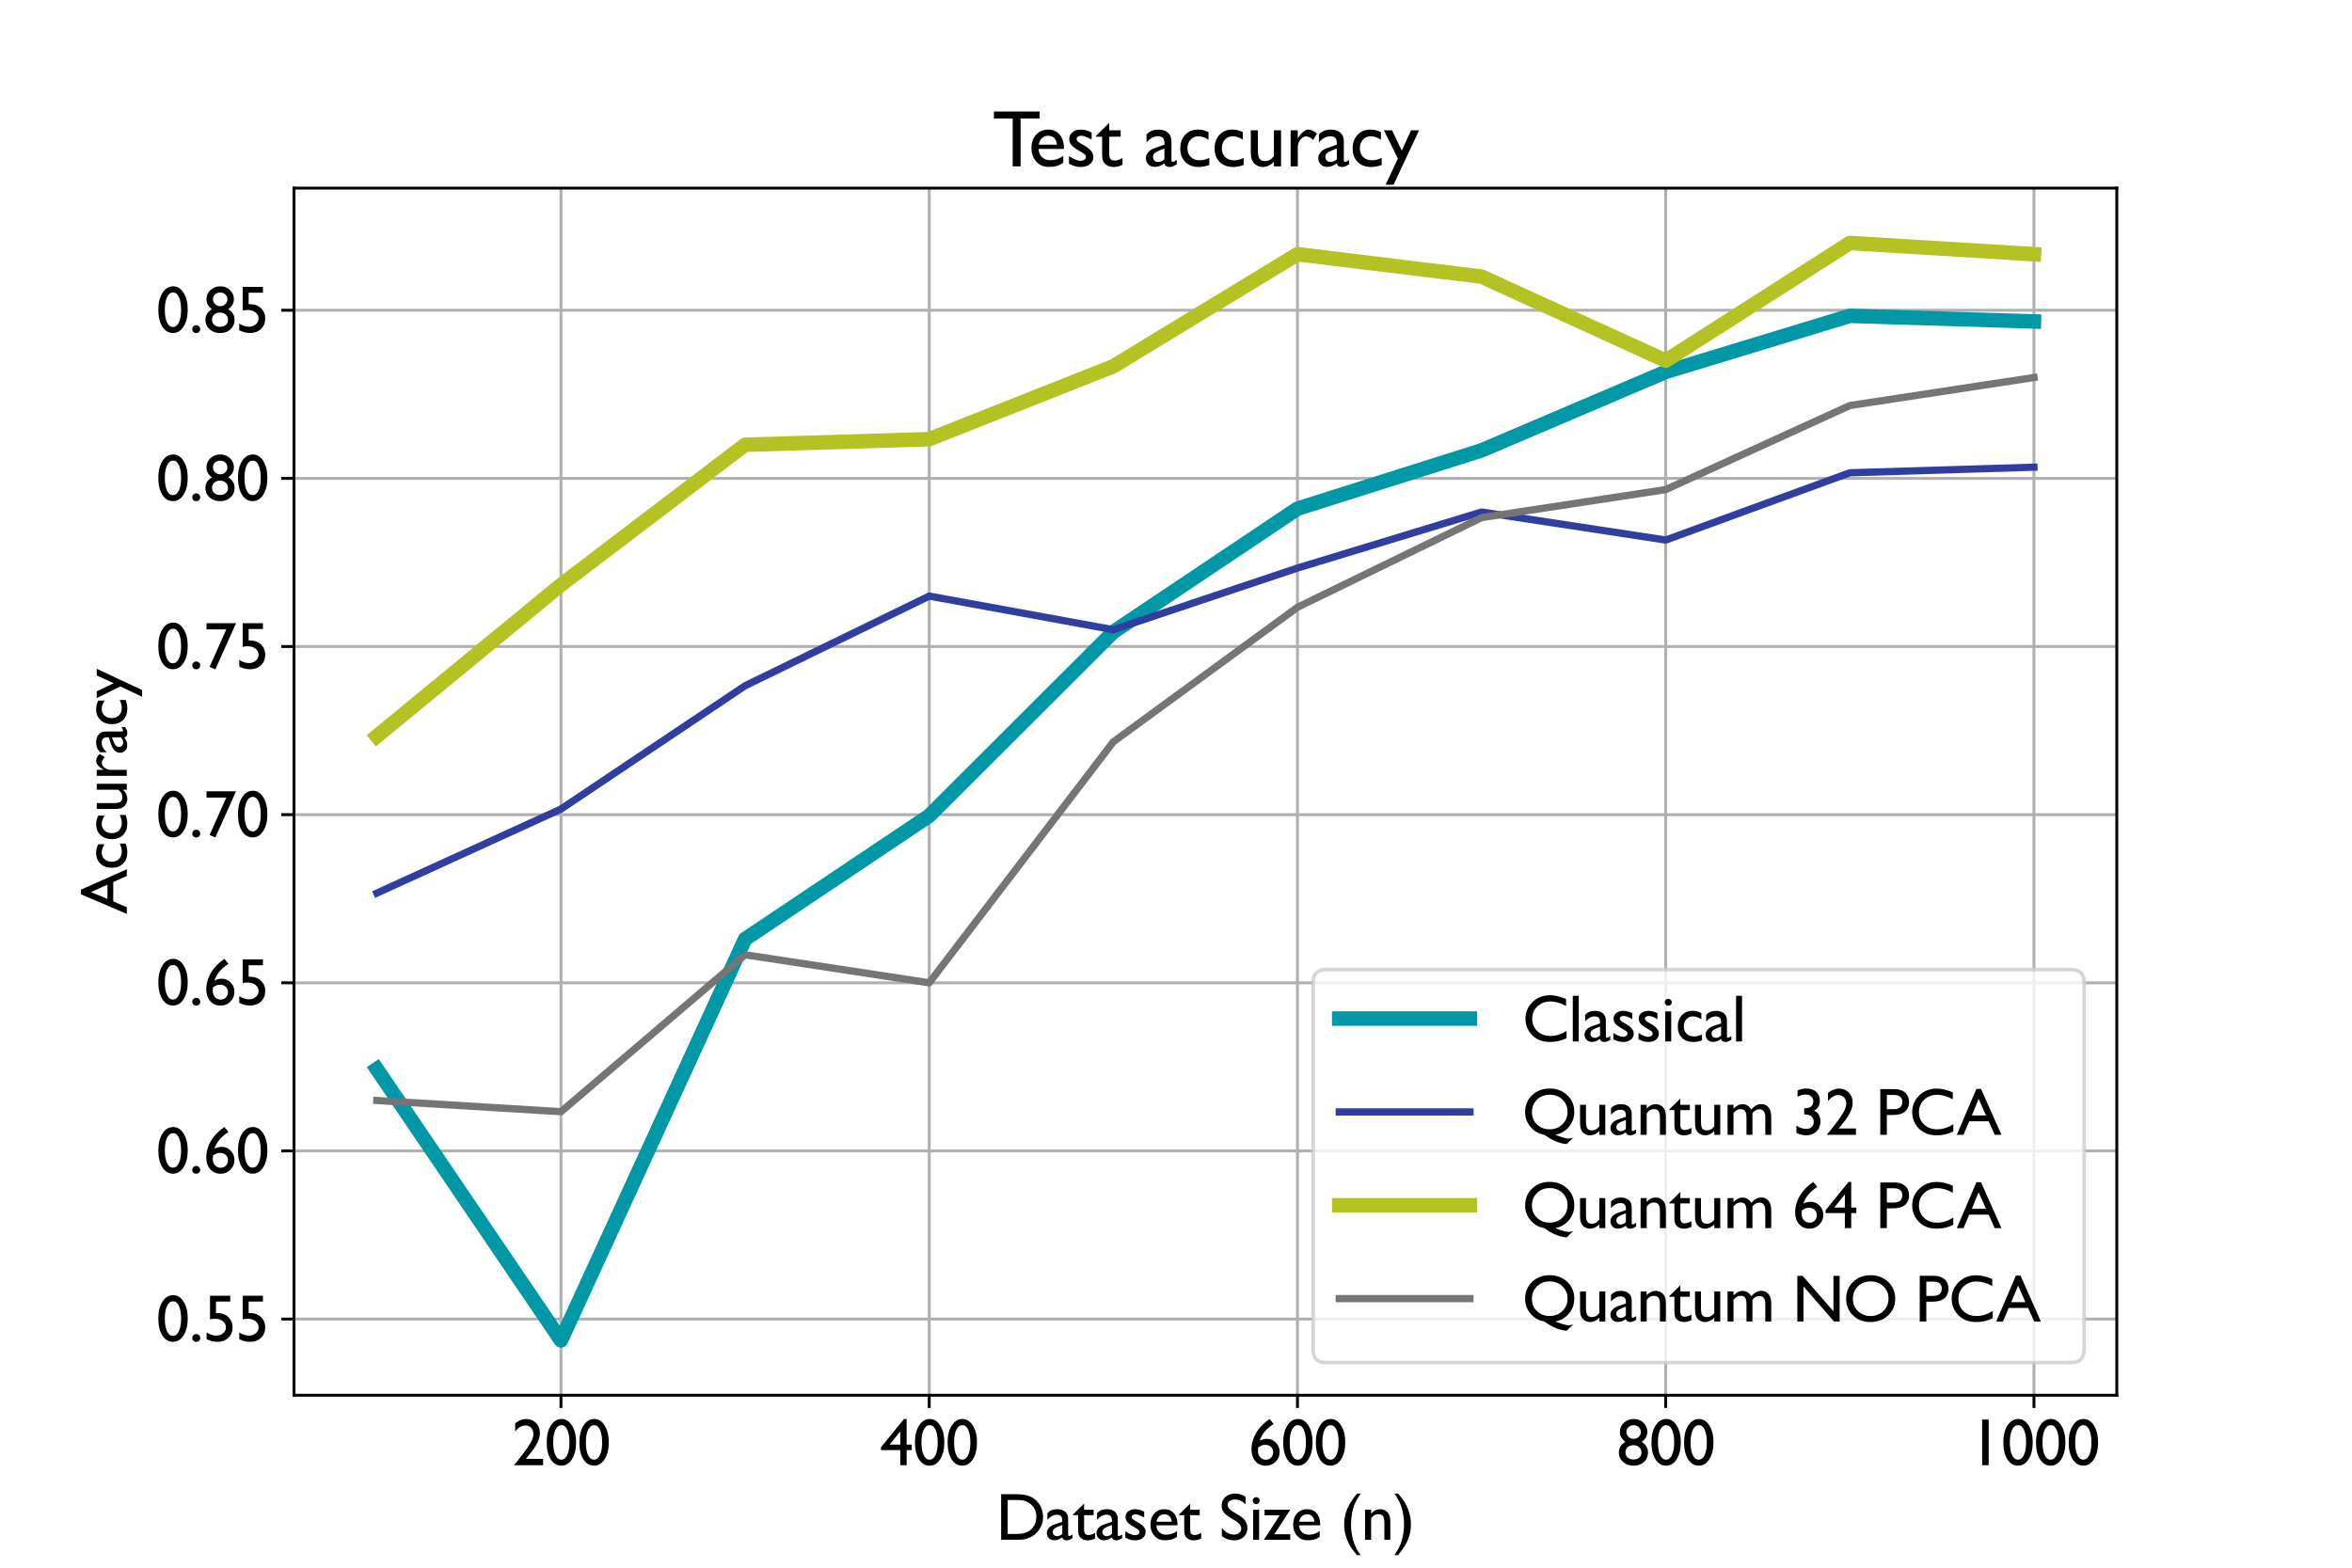 <?xml version="1.0" encoding="utf-8" standalone="no"?>
<!DOCTYPE svg PUBLIC "-//W3C//DTD SVG 1.1//EN"
  "http://www.w3.org/Graphics/SVG/1.1/DTD/svg11.dtd">
<svg xmlns:xlink="http://www.w3.org/1999/xlink" width="648pt" height="432pt" viewBox="0 0 648 432" xmlns="http://www.w3.org/2000/svg" version="1.1">
 <defs>
  <style type="text/css">*{stroke-linejoin: round; stroke-linecap: butt}</style>
 </defs>
 <g id="figure_1">
  <g id="patch_1">
   <path d="M 0 432 
L 648 432 
L 648 0 
L 0 0 
z
" style="fill: #ffffff"/>
  </g>
  <g id="axes_1">
   <g id="patch_2">
    <path d="M 81 384.48 
L 583.2 384.48 
L 583.2 51.84 
L 81 51.84 
z
" style="fill: #ffffff"/>
   </g>
   <g id="matplotlib.axis_1">
    <g id="xtick_1">
     <g id="line2d_1">
      <path d="M 154.555 384.48 
L 154.555 51.84 
" clip-path="url(#pd69fb82cbe)" style="fill: none; stroke: #b0b0b0; stroke-width: 0.8; stroke-linecap: square"/>
     </g>
     <g id="line2d_2">
      <defs>
       <path id="md118e28bc7" d="M 0 0 
L 0 3.5 
" style="stroke: #000000; stroke-width: 0.8"/>
      </defs>
      <g>
       <use xlink:href="#md118e28bc7" x="154.555" y="384.48" style="stroke: #000000; stroke-width: 0.8"/>
      </g>
     </g>
     <g id="text_1">
      <!-- 200 -->
      <g transform="translate(141.055 403.759) scale(0.18 -0.18)">
       <defs>
        <path id="GillSansMT-32" d="M 1319 603 
L 2981 603 
L 2981 0 
L 219 0 
L 219 44 
L 481 353 
Q 1097 1116 1461 1647 
Q 1825 2178 1936 2450 
Q 2047 2722 2047 2988 
Q 2047 3356 1837 3579 
Q 1628 3803 1281 3803 
Q 1019 3803 764 3648 
Q 509 3494 306 3213 
L 306 4006 
Q 816 4422 1356 4422 
Q 1928 4422 2298 4040 
Q 2669 3659 2669 3072 
Q 2669 2809 2576 2511 
Q 2484 2213 2250 1823 
Q 2016 1434 1453 763 
L 1319 603 
z
" transform="scale(0.016)"/>
        <path id="GillSansMT-30" d="M 1625 4422 
Q 2225 4422 2617 3792 
Q 3009 3163 3009 2194 
Q 3009 1200 2617 578 
Q 2225 -44 1600 -44 
Q 966 -44 581 565 
Q 197 1175 197 2181 
Q 197 3175 594 3798 
Q 991 4422 1625 4422 
z
M 1631 3828 
L 1600 3828 
Q 1241 3828 1030 3386 
Q 819 2944 819 2188 
Q 819 1413 1025 972 
Q 1231 531 1594 531 
Q 1956 531 2165 972 
Q 2375 1413 2375 2169 
Q 2375 2928 2173 3378 
Q 1972 3828 1631 3828 
z
" transform="scale(0.016)"/>
       </defs>
       <use xlink:href="#GillSansMT-32"/>
       <use xlink:href="#GillSansMT-30" x="50"/>
       <use xlink:href="#GillSansMT-30" x="100"/>
      </g>
     </g>
    </g>
    <g id="xtick_2">
     <g id="line2d_3">
      <path d="M 256.009 384.48 
L 256.009 51.84 
" clip-path="url(#pd69fb82cbe)" style="fill: none; stroke: #b0b0b0; stroke-width: 0.8; stroke-linecap: square"/>
     </g>
     <g id="line2d_4">
      <g>
       <use xlink:href="#md118e28bc7" x="256.009" y="384.48" style="stroke: #000000; stroke-width: 0.8"/>
      </g>
     </g>
     <g id="text_2">
      <!-- 400 -->
      <g transform="translate(242.509 403.759) scale(0.18 -0.18)">
       <defs>
        <path id="GillSansMT-34" d="M 2272 4422 
L 2528 4422 
L 2528 1972 
L 3016 1972 
L 3016 1441 
L 2528 1441 
L 2528 0 
L 1919 0 
L 1919 1441 
L 72 1441 
L 72 1709 
L 2272 4422 
z
M 1919 1972 
L 1919 3238 
L 909 1972 
L 1919 1972 
z
" transform="scale(0.016)"/>
       </defs>
       <use xlink:href="#GillSansMT-34"/>
       <use xlink:href="#GillSansMT-30" x="50"/>
       <use xlink:href="#GillSansMT-30" x="100"/>
      </g>
     </g>
    </g>
    <g id="xtick_3">
     <g id="line2d_5">
      <path d="M 357.464 384.48 
L 357.464 51.84 
" clip-path="url(#pd69fb82cbe)" style="fill: none; stroke: #b0b0b0; stroke-width: 0.8; stroke-linecap: square"/>
     </g>
     <g id="line2d_6">
      <g>
       <use xlink:href="#md118e28bc7" x="357.464" y="384.48" style="stroke: #000000; stroke-width: 0.8"/>
      </g>
     </g>
     <g id="text_3">
      <!-- 600 -->
      <g transform="translate(343.964 403.759) scale(0.18 -0.18)">
       <defs>
        <path id="GillSansMT-36" d="M 1966 4378 
L 2028 4422 
L 2406 3944 
Q 1906 3622 1576 3240 
Q 1247 2859 1069 2344 
Q 1416 2522 1759 2522 
Q 2275 2522 2628 2156 
Q 2981 1791 2981 1259 
Q 2981 713 2597 331 
Q 2213 -50 1663 -50 
Q 1047 -50 667 383 
Q 288 816 288 1516 
Q 288 2041 483 2561 
Q 678 3081 1045 3536 
Q 1413 3991 1966 4378 
z
M 934 1697 
Q 909 1550 909 1369 
Q 909 1000 1123 762 
Q 1338 525 1672 525 
Q 1972 525 2167 728 
Q 2363 931 2363 1241 
Q 2363 1556 2155 1751 
Q 1947 1947 1606 1947 
Q 1431 1947 1289 1894 
Q 1147 1841 934 1697 
z
" transform="scale(0.016)"/>
       </defs>
       <use xlink:href="#GillSansMT-36"/>
       <use xlink:href="#GillSansMT-30" x="50"/>
       <use xlink:href="#GillSansMT-30" x="100"/>
      </g>
     </g>
    </g>
    <g id="xtick_4">
     <g id="line2d_7">
      <path d="M 458.918 384.48 
L 458.918 51.84 
" clip-path="url(#pd69fb82cbe)" style="fill: none; stroke: #b0b0b0; stroke-width: 0.8; stroke-linecap: square"/>
     </g>
     <g id="line2d_8">
      <g>
       <use xlink:href="#md118e28bc7" x="458.918" y="384.48" style="stroke: #000000; stroke-width: 0.8"/>
      </g>
     </g>
     <g id="text_4">
      <!-- 800 -->
      <g transform="translate(445.418 403.759) scale(0.18 -0.18)">
       <defs>
        <path id="GillSansMT-38" d="M 306 3194 
Q 306 3706 690 4064 
Q 1075 4422 1631 4422 
Q 2178 4422 2554 4067 
Q 2931 3713 2931 3194 
Q 2931 2609 2388 2228 
Q 2994 1878 2994 1197 
Q 2994 656 2600 303 
Q 2206 -50 1606 -50 
Q 1013 -50 609 311 
Q 206 672 206 1203 
Q 206 1869 825 2228 
Q 547 2453 426 2676 
Q 306 2900 306 3194 
z
M 2309 3175 
Q 2309 3459 2114 3643 
Q 1919 3828 1619 3828 
Q 1316 3828 1122 3647 
Q 928 3466 928 3181 
Q 928 2909 1133 2715 
Q 1338 2522 1625 2522 
Q 1909 2522 2109 2714 
Q 2309 2906 2309 3175 
z
M 2363 1172 
L 2363 1234 
Q 2363 1534 2148 1723 
Q 1934 1913 1594 1913 
Q 1259 1913 1048 1722 
Q 838 1531 838 1228 
Q 838 925 1053 734 
Q 1269 544 1613 544 
Q 1941 544 2152 719 
Q 2363 894 2363 1172 
z
" transform="scale(0.016)"/>
       </defs>
       <use xlink:href="#GillSansMT-38"/>
       <use xlink:href="#GillSansMT-30" x="50"/>
       <use xlink:href="#GillSansMT-30" x="100"/>
      </g>
     </g>
    </g>
    <g id="xtick_5">
     <g id="line2d_9">
      <path d="M 560.373 384.48 
L 560.373 51.84 
" clip-path="url(#pd69fb82cbe)" style="fill: none; stroke: #b0b0b0; stroke-width: 0.8; stroke-linecap: square"/>
     </g>
     <g id="line2d_10">
      <g>
       <use xlink:href="#md118e28bc7" x="560.373" y="384.48" style="stroke: #000000; stroke-width: 0.8"/>
      </g>
     </g>
     <g id="text_5">
      <!-- 1000 -->
      <g transform="translate(542.373 403.759) scale(0.18 -0.18)">
       <defs>
        <path id="GillSansMT-31" d="M 1294 4366 
L 1919 4366 
L 1919 0 
L 1294 0 
L 1294 4366 
z
" transform="scale(0.016)"/>
       </defs>
       <use xlink:href="#GillSansMT-31"/>
       <use xlink:href="#GillSansMT-30" x="50"/>
       <use xlink:href="#GillSansMT-30" x="100"/>
       <use xlink:href="#GillSansMT-30" x="150"/>
      </g>
     </g>
    </g>
    <g id="text_6">
     <!-- Dataset Size (n) -->
     <g transform="translate(274.421 424.319) scale(0.18 -0.18)">
      <defs>
       <path id="GillSansMT-44" d="M 488 6 
L 488 4366 
L 1959 4366 
Q 2850 4366 3369 4098 
Q 3888 3831 4194 3312 
Q 4500 2794 4500 2181 
Q 4500 1744 4331 1344 
Q 4163 944 3850 641 
Q 3531 328 3109 169 
Q 2863 72 2656 39 
Q 2450 6 1869 6 
L 488 6 
z
M 1894 3809 
L 1113 3809 
L 1113 563 
L 1913 563 
Q 2381 563 2640 627 
Q 2900 691 3073 789 
Q 3247 888 3391 1031 
Q 3853 1500 3853 2216 
Q 3853 2919 3378 3363 
Q 3203 3528 2976 3634 
Q 2750 3741 2547 3775 
Q 2344 3809 1894 3809 
z
" transform="scale(0.016)"/>
       <path id="GillSansMT-61" d="M 2209 1728 
L 2209 506 
Q 2209 359 2309 359 
Q 2413 359 2631 513 
L 2631 166 
Q 2438 41 2320 -4 
Q 2203 -50 2075 -50 
Q 1709 -50 1644 238 
Q 1281 -44 872 -44 
Q 572 -44 372 154 
Q 172 353 172 653 
Q 172 925 367 1139 
Q 563 1353 922 1478 
L 1650 1728 
L 1650 1881 
Q 1650 2400 1131 2400 
Q 666 2400 225 1919 
L 225 2541 
Q 556 2931 1178 2931 
Q 1644 2931 1925 2688 
Q 2019 2609 2094 2479 
Q 2169 2350 2189 2220 
Q 2209 2091 2209 1728 
z
M 1650 569 
L 1650 1422 
L 1269 1275 
Q 978 1159 858 1042 
Q 738 925 738 750 
Q 738 572 852 459 
Q 966 347 1147 347 
Q 1419 347 1650 569 
z
" transform="scale(0.016)"/>
       <path id="GillSansMT-74" d="M 0 2419 
L 1069 3469 
L 1069 2875 
L 1978 2875 
L 1978 2363 
L 1069 2363 
L 1069 953 
Q 1069 459 1478 459 
Q 1784 459 2125 666 
L 2125 134 
Q 1797 -50 1409 -50 
Q 1019 -50 759 178 
Q 678 247 625 333 
Q 572 419 536 558 
Q 500 697 500 1088 
L 500 2363 
L 0 2363 
L 0 2419 
z
" transform="scale(0.016)"/>
       <path id="GillSansMT-73" d="M 263 206 
L 263 819 
Q 503 650 754 545 
Q 1006 441 1178 441 
Q 1356 441 1484 528 
Q 1613 616 1613 738 
Q 1613 863 1530 945 
Q 1447 1028 1172 1184 
Q 622 1491 451 1708 
Q 281 1925 281 2181 
Q 281 2513 539 2722 
Q 797 2931 1203 2931 
Q 1625 2931 2069 2694 
L 2069 2131 
Q 1563 2438 1241 2438 
Q 1075 2438 973 2367 
Q 872 2297 872 2181 
Q 872 2081 964 1990 
Q 1056 1900 1288 1772 
L 1491 1656 
Q 2209 1250 2209 756 
Q 2209 403 1932 176 
Q 1656 -50 1222 -50 
Q 966 -50 766 4 
Q 566 59 263 206 
z
" transform="scale(0.016)"/>
       <path id="GillSansMT-65" d="M 2853 1388 
L 831 1388 
Q 853 975 1108 731 
Q 1363 488 1766 488 
Q 2328 488 2803 838 
L 2803 281 
Q 2541 106 2283 31 
Q 2025 -44 1678 -44 
Q 1203 -44 909 153 
Q 616 350 439 683 
Q 263 1016 263 1453 
Q 263 2109 634 2520 
Q 1006 2931 1600 2931 
Q 2172 2931 2512 2531 
Q 2853 2131 2853 1459 
L 2853 1388 
z
M 844 1728 
L 2291 1728 
Q 2269 2069 2087 2253 
Q 1906 2438 1600 2438 
Q 1294 2438 1098 2253 
Q 903 2069 844 1728 
z
" transform="scale(0.016)"/>
       <path id="GillSansMT-20" transform="scale(0.016)"/>
       <path id="GillSansMT-53" d="M 1563 1831 
L 1088 2119 
Q 641 2391 452 2655 
Q 263 2919 263 3263 
Q 263 3778 620 4100 
Q 978 4422 1550 4422 
Q 2097 4422 2553 4116 
L 2553 3406 
Q 2081 3859 1538 3859 
Q 1231 3859 1034 3717 
Q 838 3575 838 3353 
Q 838 3156 981 2984 
Q 1125 2813 1447 2625 
L 1925 2344 
Q 2725 1869 2725 1131 
Q 2725 606 2373 278 
Q 2022 -50 1459 -50 
Q 813 -50 281 347 
L 281 1141 
Q 788 500 1453 500 
Q 1747 500 1942 664 
Q 2138 828 2138 1075 
Q 2138 1475 1563 1831 
z
" transform="scale(0.016)"/>
       <path id="GillSansMT-69" d="M 697 4084 
Q 838 4084 938 3987 
Q 1038 3891 1038 3750 
Q 1038 3613 938 3513 
Q 838 3413 697 3413 
Q 566 3413 466 3514 
Q 366 3616 366 3750 
Q 366 3881 466 3982 
Q 566 4084 697 4084 
z
M 416 2875 
L 984 2875 
L 984 0 
L 416 0 
L 416 2875 
z
" transform="scale(0.016)"/>
       <path id="GillSansMT-7a" d="M 134 2875 
L 2591 2875 
L 1069 531 
L 2591 531 
L 2591 0 
L 72 0 
L 1581 2344 
L 134 2344 
L 134 2875 
z
" transform="scale(0.016)"/>
       <path id="GillSansMT-28" d="M 1638 4422 
L 1991 4422 
Q 1600 3841 1423 3428 
Q 1247 3016 1158 2483 
Q 1069 1950 1069 1453 
Q 1069 -253 1991 -1466 
L 1638 -1466 
L 1544 -1350 
Q 1191 -925 1020 -653 
Q 850 -381 681 53 
Q 409 747 409 1472 
Q 409 2209 681 2895 
Q 953 3581 1638 4422 
z
" transform="scale(0.016)"/>
       <path id="GillSansMT-6e" d="M 972 2875 
L 972 2509 
Q 1353 2931 1838 2931 
Q 2106 2931 2337 2792 
Q 2569 2653 2689 2411 
Q 2809 2169 2809 1644 
L 2809 0 
L 2241 0 
L 2241 1638 
Q 2241 2078 2106 2267 
Q 1972 2456 1656 2456 
Q 1253 2456 972 2053 
L 972 0 
L 391 0 
L 391 2875 
L 972 2875 
z
" transform="scale(0.016)"/>
       <path id="GillSansMT-29" d="M 428 -1466 
L 78 -1466 
Q 484 -853 656 -426 
Q 828 0 912 511 
Q 997 1022 997 1491 
Q 997 2034 898 2543 
Q 800 3053 604 3511 
Q 409 3969 78 4422 
L 428 4422 
L 525 4306 
Q 875 3891 1045 3619 
Q 1216 3347 1384 2909 
Q 1656 2216 1656 1478 
Q 1656 772 1409 119 
Q 1288 -206 1102 -528 
Q 916 -850 428 -1466 
z
" transform="scale(0.016)"/>
      </defs>
      <use xlink:href="#GillSansMT-44"/>
      <use xlink:href="#GillSansMT-61" x="75"/>
      <use xlink:href="#GillSansMT-74" x="117.676"/>
      <use xlink:href="#GillSansMT-61" x="150.977"/>
      <use xlink:href="#GillSansMT-73" x="193.652"/>
      <use xlink:href="#GillSansMT-65" x="232.129"/>
      <use xlink:href="#GillSansMT-74" x="280.029"/>
      <use xlink:href="#GillSansMT-20" x="313.33"/>
      <use xlink:href="#GillSansMT-53" x="341.113"/>
      <use xlink:href="#GillSansMT-69" x="386.914"/>
      <use xlink:href="#GillSansMT-7a" x="408.838"/>
      <use xlink:href="#GillSansMT-65" x="450.537"/>
      <use xlink:href="#GillSansMT-20" x="498.438"/>
      <use xlink:href="#GillSansMT-28" x="526.221"/>
      <use xlink:href="#GillSansMT-6e" x="558.545"/>
      <use xlink:href="#GillSansMT-29" x="608.545"/>
     </g>
    </g>
   </g>
   <g id="matplotlib.axis_2">
    <g id="ytick_1">
     <g id="line2d_11">
      <path d="M 81 363.491 
L 583.2 363.491 
" clip-path="url(#pd69fb82cbe)" style="fill: none; stroke: #b0b0b0; stroke-width: 0.8; stroke-linecap: square"/>
     </g>
     <g id="line2d_12">
      <defs>
       <path id="mec98a5ed58" d="M 0 0 
L -3.5 0 
" style="stroke: #000000; stroke-width: 0.8"/>
      </defs>
      <g>
       <use xlink:href="#mec98a5ed58" x="81" y="363.491" style="stroke: #000000; stroke-width: 0.8"/>
      </g>
     </g>
     <g id="text_7">
      <!-- 0.55 -->
      <g transform="translate(43.054 369.631) scale(0.18 -0.18)">
       <defs>
        <path id="GillSansMT-2e" d="M 697 697 
Q 856 697 968 587 
Q 1081 478 1081 319 
Q 1081 163 970 56 
Q 859 -50 697 -50 
Q 538 -50 428 56 
Q 319 163 319 319 
Q 319 478 428 587 
Q 538 697 697 697 
z
" transform="scale(0.016)"/>
        <path id="GillSansMT-35" d="M 647 4366 
L 2584 4366 
L 2584 3809 
L 1216 3809 
L 1216 2706 
Q 1281 2713 1350 2713 
Q 1984 2713 2393 2327 
Q 2803 1941 2803 1344 
Q 2803 728 2398 342 
Q 1994 -44 1350 -44 
Q 819 -44 319 213 
L 319 856 
Q 791 550 1241 550 
Q 1634 550 1901 779 
Q 2169 1009 2169 1344 
Q 2169 1691 1878 1923 
Q 1588 2156 1153 2156 
Q 781 2156 647 2094 
L 647 4366 
z
" transform="scale(0.016)"/>
       </defs>
       <use xlink:href="#GillSansMT-30"/>
       <use xlink:href="#GillSansMT-2e" x="50"/>
       <use xlink:href="#GillSansMT-35" x="71.924"/>
       <use xlink:href="#GillSansMT-35" x="121.924"/>
      </g>
     </g>
    </g>
    <g id="ytick_2">
     <g id="line2d_13">
      <path d="M 81 317.158 
L 583.2 317.158 
" clip-path="url(#pd69fb82cbe)" style="fill: none; stroke: #b0b0b0; stroke-width: 0.8; stroke-linecap: square"/>
     </g>
     <g id="line2d_14">
      <g>
       <use xlink:href="#mec98a5ed58" x="81" y="317.158" style="stroke: #000000; stroke-width: 0.8"/>
      </g>
     </g>
     <g id="text_8">
      <!-- 0.60 -->
      <g transform="translate(43.054 323.298) scale(0.18 -0.18)">
       <use xlink:href="#GillSansMT-30"/>
       <use xlink:href="#GillSansMT-2e" x="50"/>
       <use xlink:href="#GillSansMT-36" x="71.924"/>
       <use xlink:href="#GillSansMT-30" x="121.924"/>
      </g>
     </g>
    </g>
    <g id="ytick_3">
     <g id="line2d_15">
      <path d="M 81 270.825 
L 583.2 270.825 
" clip-path="url(#pd69fb82cbe)" style="fill: none; stroke: #b0b0b0; stroke-width: 0.8; stroke-linecap: square"/>
     </g>
     <g id="line2d_16">
      <g>
       <use xlink:href="#mec98a5ed58" x="81" y="270.825" style="stroke: #000000; stroke-width: 0.8"/>
      </g>
     </g>
     <g id="text_9">
      <!-- 0.65 -->
      <g transform="translate(43.054 276.965) scale(0.18 -0.18)">
       <use xlink:href="#GillSansMT-30"/>
       <use xlink:href="#GillSansMT-2e" x="50"/>
       <use xlink:href="#GillSansMT-36" x="71.924"/>
       <use xlink:href="#GillSansMT-35" x="121.924"/>
      </g>
     </g>
    </g>
    <g id="ytick_4">
     <g id="line2d_17">
      <path d="M 81 224.492 
L 583.2 224.492 
" clip-path="url(#pd69fb82cbe)" style="fill: none; stroke: #b0b0b0; stroke-width: 0.8; stroke-linecap: square"/>
     </g>
     <g id="line2d_18">
      <g>
       <use xlink:href="#mec98a5ed58" x="81" y="224.492" style="stroke: #000000; stroke-width: 0.8"/>
      </g>
     </g>
     <g id="text_10">
      <!-- 0.70 -->
      <g transform="translate(43.054 230.632) scale(0.18 -0.18)">
       <defs>
        <path id="GillSansMT-37" d="M 313 4366 
L 3138 4366 
L 1159 -50 
L 603 184 
L 2203 3769 
L 313 3769 
L 313 4366 
z
" transform="scale(0.016)"/>
       </defs>
       <use xlink:href="#GillSansMT-30"/>
       <use xlink:href="#GillSansMT-2e" x="50"/>
       <use xlink:href="#GillSansMT-37" x="71.924"/>
       <use xlink:href="#GillSansMT-30" x="121.924"/>
      </g>
     </g>
    </g>
    <g id="ytick_5">
     <g id="line2d_19">
      <path d="M 81 178.159 
L 583.2 178.159 
" clip-path="url(#pd69fb82cbe)" style="fill: none; stroke: #b0b0b0; stroke-width: 0.8; stroke-linecap: square"/>
     </g>
     <g id="line2d_20">
      <g>
       <use xlink:href="#mec98a5ed58" x="81" y="178.159" style="stroke: #000000; stroke-width: 0.8"/>
      </g>
     </g>
     <g id="text_11">
      <!-- 0.75 -->
      <g transform="translate(43.054 184.299) scale(0.18 -0.18)">
       <use xlink:href="#GillSansMT-30"/>
       <use xlink:href="#GillSansMT-2e" x="50"/>
       <use xlink:href="#GillSansMT-37" x="71.924"/>
       <use xlink:href="#GillSansMT-35" x="121.924"/>
      </g>
     </g>
    </g>
    <g id="ytick_6">
     <g id="line2d_21">
      <path d="M 81 131.826 
L 583.2 131.826 
" clip-path="url(#pd69fb82cbe)" style="fill: none; stroke: #b0b0b0; stroke-width: 0.8; stroke-linecap: square"/>
     </g>
     <g id="line2d_22">
      <g>
       <use xlink:href="#mec98a5ed58" x="81" y="131.826" style="stroke: #000000; stroke-width: 0.8"/>
      </g>
     </g>
     <g id="text_12">
      <!-- 0.80 -->
      <g transform="translate(43.054 137.966) scale(0.18 -0.18)">
       <use xlink:href="#GillSansMT-30"/>
       <use xlink:href="#GillSansMT-2e" x="50"/>
       <use xlink:href="#GillSansMT-38" x="71.924"/>
       <use xlink:href="#GillSansMT-30" x="121.924"/>
      </g>
     </g>
    </g>
    <g id="ytick_7">
     <g id="line2d_23">
      <path d="M 81 85.493 
L 583.2 85.493 
" clip-path="url(#pd69fb82cbe)" style="fill: none; stroke: #b0b0b0; stroke-width: 0.8; stroke-linecap: square"/>
     </g>
     <g id="line2d_24">
      <g>
       <use xlink:href="#mec98a5ed58" x="81" y="85.493" style="stroke: #000000; stroke-width: 0.8"/>
      </g>
     </g>
     <g id="text_13">
      <!-- 0.85 -->
      <g transform="translate(43.054 91.633) scale(0.18 -0.18)">
       <use xlink:href="#GillSansMT-30"/>
       <use xlink:href="#GillSansMT-2e" x="50"/>
       <use xlink:href="#GillSansMT-38" x="71.924"/>
       <use xlink:href="#GillSansMT-35" x="121.924"/>
      </g>
     </g>
    </g>
    <g id="text_14">
     <!-- Accuracy -->
     <g transform="translate(34.931 251.834) rotate(-90) scale(0.18 -0.18)">
      <defs>
       <path id="GillSansMT-41" d="M 1875 4391 
L 2316 4391 
L 4269 0 
L 3628 0 
L 3047 1294 
L 1191 1294 
L 641 0 
L 0 0 
L 1875 4391 
z
M 2791 1850 
L 2088 3431 
L 1434 1850 
L 2791 1850 
z
" transform="scale(0.016)"/>
       <path id="GillSansMT-63" d="M 2559 672 
L 2559 109 
Q 2131 -50 1722 -50 
Q 1047 -50 645 350 
Q 244 750 244 1422 
Q 244 2100 634 2515 
Q 1025 2931 1663 2931 
Q 1884 2931 2061 2889 
Q 2238 2847 2497 2731 
L 2497 2125 
Q 2066 2400 1697 2400 
Q 1313 2400 1066 2129 
Q 819 1859 819 1441 
Q 819 1000 1086 740 
Q 1353 481 1806 481 
Q 2134 481 2559 672 
z
" transform="scale(0.016)"/>
       <path id="GillSansMT-75" d="M 2234 0 
L 2234 366 
Q 2053 169 1820 59 
Q 1588 -50 1356 -50 
Q 1084 -50 854 86 
Q 625 222 508 455 
Q 391 688 391 1228 
L 391 2875 
L 959 2875 
L 959 1234 
Q 959 781 1089 601 
Q 1219 422 1544 422 
Q 1950 422 2234 819 
L 2234 2875 
L 2803 2875 
L 2803 0 
L 2234 0 
z
" transform="scale(0.016)"/>
       <path id="GillSansMT-72" d="M 1013 2875 
L 1013 2216 
L 1044 2266 
Q 1456 2931 1869 2931 
Q 2191 2931 2541 2606 
L 2241 2106 
Q 1944 2388 1691 2388 
Q 1416 2388 1214 2125 
Q 1013 1863 1013 1503 
L 1013 0 
L 441 0 
L 441 2875 
L 1013 2875 
z
" transform="scale(0.016)"/>
       <path id="GillSansMT-79" d="M 2163 2875 
L 2803 2875 
L 769 -1466 
L 134 -1466 
L 1113 616 
L 0 2875 
L 647 2875 
L 1422 1253 
L 2163 2875 
z
" transform="scale(0.016)"/>
      </defs>
      <use xlink:href="#GillSansMT-41"/>
      <use xlink:href="#GillSansMT-63" x="66.699"/>
      <use xlink:href="#GillSansMT-63" x="110.498"/>
      <use xlink:href="#GillSansMT-75" x="154.297"/>
      <use xlink:href="#GillSansMT-72" x="204.297"/>
      <use xlink:href="#GillSansMT-61" x="243.896"/>
      <use xlink:href="#GillSansMT-63" x="286.572"/>
      <use xlink:href="#GillSansMT-79" x="330.371"/>
     </g>
    </g>
   </g>
   <g id="line2d_25">
    <path d="M 103.827 294.609 
L 154.555 369.36 
L 205.282 258.779 
L 256.009 224.801 
L 306.736 174.144 
L 357.464 140.166 
L 408.191 124.104 
L 458.918 102.482 
L 509.645 87.038 
L 560.373 88.582 
" clip-path="url(#pd69fb82cbe)" style="fill: none; stroke: #0097a7; stroke-width: 4; stroke-linecap: square"/>
   </g>
   <g id="line2d_26">
    <path d="M 103.827 246.114 
L 154.555 222.948 
L 205.282 188.97 
L 256.009 164.259 
L 306.736 173.526 
L 357.464 156.537 
L 408.191 141.093 
L 458.918 148.815 
L 509.645 130.282 
L 560.373 128.737 
" clip-path="url(#pd69fb82cbe)" style="fill: none; stroke: #303f9f; stroke-width: 2; stroke-linecap: square"/>
   </g>
   <g id="line2d_27">
    <path d="M 103.827 202.87 
L 154.555 161.17 
L 205.282 122.56 
L 256.009 121.015 
L 306.736 100.938 
L 357.464 70.049 
L 408.191 76.227 
L 458.918 99.393 
L 509.645 66.96 
L 560.373 70.049 
" clip-path="url(#pd69fb82cbe)" style="fill: none; stroke: #b4c323; stroke-width: 4; stroke-linecap: square"/>
   </g>
   <g id="line2d_28">
    <path d="M 103.827 303.258 
L 154.555 306.347 
L 205.282 263.103 
L 256.009 270.825 
L 306.736 204.415 
L 357.464 167.348 
L 408.191 142.637 
L 458.918 134.915 
L 509.645 111.749 
L 560.373 104.026 
" clip-path="url(#pd69fb82cbe)" style="fill: none; stroke: #757575; stroke-width: 2; stroke-linecap: square"/>
   </g>
   <g id="patch_3">
    <path d="M 81 384.48 
L 81 51.84 
" style="fill: none; stroke: #000000; stroke-width: 0.8; stroke-linejoin: miter; stroke-linecap: square"/>
   </g>
   <g id="patch_4">
    <path d="M 583.2 384.48 
L 583.2 51.84 
" style="fill: none; stroke: #000000; stroke-width: 0.8; stroke-linejoin: miter; stroke-linecap: square"/>
   </g>
   <g id="patch_5">
    <path d="M 81 384.48 
L 583.2 384.48 
" style="fill: none; stroke: #000000; stroke-width: 0.8; stroke-linejoin: miter; stroke-linecap: square"/>
   </g>
   <g id="patch_6">
    <path d="M 81 51.84 
L 583.2 51.84 
" style="fill: none; stroke: #000000; stroke-width: 0.8; stroke-linejoin: miter; stroke-linecap: square"/>
   </g>
   <g id="text_15">
    <!-- Test accuracy -->
    <g transform="translate(273.456 45.84) scale(0.216 -0.216)">
     <defs>
      <path id="GillSansMT-54" d="M 109 4372 
L 3756 4372 
L 3756 3816 
L 2234 3816 
L 2234 0 
L 1606 0 
L 1606 3816 
L 109 3816 
L 109 4372 
z
" transform="scale(0.016)"/>
     </defs>
     <use xlink:href="#GillSansMT-54"/>
     <use xlink:href="#GillSansMT-65" x="45.4"/>
     <use xlink:href="#GillSansMT-73" x="93.301"/>
     <use xlink:href="#GillSansMT-74" x="131.777"/>
     <use xlink:href="#GillSansMT-20" x="165.078"/>
     <use xlink:href="#GillSansMT-61" x="192.861"/>
     <use xlink:href="#GillSansMT-63" x="235.537"/>
     <use xlink:href="#GillSansMT-63" x="279.336"/>
     <use xlink:href="#GillSansMT-75" x="323.135"/>
     <use xlink:href="#GillSansMT-72" x="373.135"/>
     <use xlink:href="#GillSansMT-61" x="412.734"/>
     <use xlink:href="#GillSansMT-63" x="455.41"/>
     <use xlink:href="#GillSansMT-79" x="499.209"/>
    </g>
   </g>
   <g id="legend_1">
    <g id="patch_7">
     <path d="M 365.377 375.48 
L 570.6 375.48 
Q 574.2 375.48 574.2 371.88 
L 574.2 270.788 
Q 574.2 267.188 570.6 267.188 
L 365.377 267.188 
Q 361.777 267.188 361.777 270.788 
L 361.777 371.88 
Q 361.777 375.48 365.377 375.48 
z
" style="fill: #ffffff; opacity: 0.8; stroke: #cccccc; stroke-linejoin: miter"/>
    </g>
    <g id="line2d_29">
     <path d="M 368.978 280.688 
L 386.978 280.688 
L 404.978 280.688 
" style="fill: none; stroke: #0097a7; stroke-width: 4; stroke-linecap: square"/>
    </g>
    <g id="text_16">
     <!-- Classical  -->
     <g transform="translate(419.377 286.988) scale(0.18 -0.18)">
      <defs>
       <path id="GillSansMT-43" d="M 4244 1013 
L 4244 325 
Q 3556 -50 2656 -50 
Q 1925 -50 1415 244 
Q 906 538 609 1053 
Q 313 1569 313 2169 
Q 313 3122 992 3772 
Q 1672 4422 2669 4422 
Q 3356 4422 4197 4063 
L 4197 3391 
Q 3431 3828 2700 3828 
Q 1950 3828 1454 3354 
Q 959 2881 959 2169 
Q 959 1450 1446 987 
Q 1934 525 2694 525 
Q 3488 525 4244 1013 
z
" transform="scale(0.016)"/>
       <path id="GillSansMT-6c" d="M 416 4366 
L 984 4366 
L 984 0 
L 416 0 
L 416 4366 
z
" transform="scale(0.016)"/>
      </defs>
      <use xlink:href="#GillSansMT-43"/>
      <use xlink:href="#GillSansMT-6c" x="70.801"/>
      <use xlink:href="#GillSansMT-61" x="92.725"/>
      <use xlink:href="#GillSansMT-73" x="135.4"/>
      <use xlink:href="#GillSansMT-73" x="173.877"/>
      <use xlink:href="#GillSansMT-69" x="212.354"/>
      <use xlink:href="#GillSansMT-63" x="234.277"/>
      <use xlink:href="#GillSansMT-61" x="278.076"/>
      <use xlink:href="#GillSansMT-6c" x="320.752"/>
      <use xlink:href="#GillSansMT-20" x="342.676"/>
     </g>
    </g>
    <g id="line2d_30">
     <path d="M 368.978 306.411 
L 386.978 306.411 
L 404.978 306.411 
" style="fill: none; stroke: #303f9f; stroke-width: 2; stroke-linecap: square"/>
    </g>
    <g id="text_17">
     <!-- Quantum 32 PCA  -->
     <g transform="translate(419.377 312.711) scale(0.18 -0.18)">
      <defs>
       <path id="GillSansMT-51" d="M 4884 -275 
L 4256 -884 
Q 3963 -869 3642 -780 
Q 3322 -691 2992 -534 
Q 2663 -378 2113 0 
Q 1316 144 798 756 
Q 281 1369 281 2169 
Q 281 3147 947 3787 
Q 1613 4428 2631 4428 
Q 3644 4428 4314 3792 
Q 4984 3156 4984 2194 
Q 4984 1384 4478 771 
Q 3972 159 3169 0 
L 3334 -63 
Q 4106 -359 4447 -359 
Q 4634 -359 4884 -275 
z
M 2631 3834 
Q 1894 3834 1412 3359 
Q 931 2884 931 2163 
Q 931 1459 1415 992 
Q 1900 525 2631 525 
Q 3353 525 3847 1003 
Q 4341 1481 4341 2181 
Q 4341 2897 3856 3365 
Q 3372 3834 2631 3834 
z
" transform="scale(0.016)"/>
       <path id="GillSansMT-6d" d="M 2759 2088 
L 2759 0 
L 2188 0 
L 2188 1600 
Q 2188 2078 2059 2267 
Q 1931 2456 1613 2456 
Q 1434 2456 1286 2375 
Q 1138 2294 947 2088 
L 947 0 
L 378 0 
L 378 2875 
L 947 2875 
L 947 2497 
Q 1381 2931 1797 2931 
Q 2344 2931 2644 2413 
Q 3100 2938 3597 2938 
Q 4016 2938 4286 2631 
Q 4556 2325 4556 1697 
L 4556 0 
L 3988 0 
L 3988 1703 
Q 3988 2063 3841 2253 
Q 3694 2444 3419 2444 
Q 3066 2444 2759 2088 
z
" transform="scale(0.016)"/>
       <path id="GillSansMT-33" d="M 1153 2541 
L 1191 2541 
Q 1600 2541 1814 2709 
Q 2028 2878 2028 3200 
Q 2028 3491 1820 3672 
Q 1613 3853 1275 3853 
Q 934 3853 519 3641 
L 519 4238 
Q 900 4428 1350 4428 
Q 1953 4428 2301 4112 
Q 2650 3797 2650 3250 
Q 2650 2919 2515 2692 
Q 2381 2466 2088 2303 
Q 2344 2203 2462 2058 
Q 2581 1913 2647 1706 
Q 2713 1500 2713 1269 
Q 2713 697 2331 323 
Q 1950 -50 1369 -50 
Q 872 -50 409 191 
L 409 872 
Q 903 563 1369 563 
Q 1684 563 1876 750 
Q 2069 938 2069 1247 
Q 2069 1506 1909 1700 
Q 1816 1809 1702 1861 
Q 1588 1913 1209 1959 
L 1153 1966 
L 1153 2541 
z
" transform="scale(0.016)"/>
       <path id="GillSansMT-50" d="M 447 0 
L 447 4372 
L 1831 4372 
Q 2456 4372 2828 4034 
Q 3200 3697 3200 3128 
Q 3200 2747 3009 2453 
Q 2819 2159 2487 2026 
Q 2156 1894 1538 1894 
L 1075 1894 
L 1075 0 
L 447 0 
z
M 1722 3816 
L 1075 3816 
L 1075 2450 
L 1759 2450 
Q 2141 2450 2347 2629 
Q 2553 2809 2553 3144 
Q 2553 3816 1722 3816 
z
" transform="scale(0.016)"/>
      </defs>
      <use xlink:href="#GillSansMT-51"/>
      <use xlink:href="#GillSansMT-75" x="82.324"/>
      <use xlink:href="#GillSansMT-61" x="132.324"/>
      <use xlink:href="#GillSansMT-6e" x="175"/>
      <use xlink:href="#GillSansMT-74" x="225"/>
      <use xlink:href="#GillSansMT-75" x="258.301"/>
      <use xlink:href="#GillSansMT-6d" x="308.301"/>
      <use xlink:href="#GillSansMT-20" x="385.4"/>
      <use xlink:href="#GillSansMT-33" x="413.184"/>
      <use xlink:href="#GillSansMT-32" x="463.184"/>
      <use xlink:href="#GillSansMT-20" x="513.184"/>
      <use xlink:href="#GillSansMT-50" x="540.967"/>
      <use xlink:href="#GillSansMT-43" x="591.943"/>
      <use xlink:href="#GillSansMT-41" x="665.244"/>
      <use xlink:href="#GillSansMT-20" x="731.943"/>
     </g>
    </g>
    <g id="line2d_31">
     <path d="M 368.978 332.134 
L 386.978 332.134 
L 404.978 332.134 
" style="fill: none; stroke: #b4c323; stroke-width: 4; stroke-linecap: square"/>
    </g>
    <g id="text_18">
     <!-- Quantum 64 PCA  -->
     <g transform="translate(419.377 338.434) scale(0.18 -0.18)">
      <use xlink:href="#GillSansMT-51"/>
      <use xlink:href="#GillSansMT-75" x="82.324"/>
      <use xlink:href="#GillSansMT-61" x="132.324"/>
      <use xlink:href="#GillSansMT-6e" x="175"/>
      <use xlink:href="#GillSansMT-74" x="225"/>
      <use xlink:href="#GillSansMT-75" x="258.301"/>
      <use xlink:href="#GillSansMT-6d" x="308.301"/>
      <use xlink:href="#GillSansMT-20" x="385.4"/>
      <use xlink:href="#GillSansMT-36" x="413.184"/>
      <use xlink:href="#GillSansMT-34" x="463.184"/>
      <use xlink:href="#GillSansMT-20" x="513.184"/>
      <use xlink:href="#GillSansMT-50" x="540.967"/>
      <use xlink:href="#GillSansMT-43" x="591.943"/>
      <use xlink:href="#GillSansMT-41" x="665.244"/>
      <use xlink:href="#GillSansMT-20" x="731.943"/>
     </g>
    </g>
    <g id="line2d_32">
     <path d="M 368.978 357.857 
L 386.978 357.857 
L 404.978 357.857 
" style="fill: none; stroke: #757575; stroke-width: 2; stroke-linecap: square"/>
    </g>
    <g id="text_19">
     <!-- Quantum NO PCA  -->
     <g transform="translate(419.377 364.157) scale(0.18 -0.18)">
      <defs>
       <path id="GillSansMT-4e" d="M 3950 4366 
L 4544 4366 
L 4544 0 
L 4006 0 
L 1088 3359 
L 1088 0 
L 500 0 
L 500 4366 
L 1006 4366 
L 3950 978 
L 3950 4366 
z
" transform="scale(0.016)"/>
       <path id="GillSansMT-4f" d="M 2625 4428 
Q 3638 4428 4311 3787 
Q 4984 3147 4984 2181 
Q 4984 1216 4304 583 
Q 3625 -50 2591 -50 
Q 1603 -50 945 583 
Q 288 1216 288 2169 
Q 288 3147 950 3787 
Q 1613 4428 2625 4428 
z
M 2650 3834 
Q 1900 3834 1417 3365 
Q 934 2897 934 2169 
Q 934 1463 1418 994 
Q 1903 525 2631 525 
Q 3363 525 3852 1003 
Q 4341 1481 4341 2194 
Q 4341 2888 3852 3361 
Q 3363 3834 2650 3834 
z
" transform="scale(0.016)"/>
      </defs>
      <use xlink:href="#GillSansMT-51"/>
      <use xlink:href="#GillSansMT-75" x="82.324"/>
      <use xlink:href="#GillSansMT-61" x="132.324"/>
      <use xlink:href="#GillSansMT-6e" x="175"/>
      <use xlink:href="#GillSansMT-74" x="225"/>
      <use xlink:href="#GillSansMT-75" x="258.301"/>
      <use xlink:href="#GillSansMT-6d" x="308.301"/>
      <use xlink:href="#GillSansMT-20" x="385.4"/>
      <use xlink:href="#GillSansMT-4e" x="413.184"/>
      <use xlink:href="#GillSansMT-4f" x="491.26"/>
      <use xlink:href="#GillSansMT-20" x="573.584"/>
      <use xlink:href="#GillSansMT-50" x="601.367"/>
      <use xlink:href="#GillSansMT-43" x="652.344"/>
      <use xlink:href="#GillSansMT-41" x="725.645"/>
      <use xlink:href="#GillSansMT-20" x="792.344"/>
     </g>
    </g>
   </g>
  </g>
 </g>
 <defs>
  <clipPath id="pd69fb82cbe">
   <rect x="81" y="51.84" width="502.2" height="332.64"/>
  </clipPath>
 </defs>
</svg>
